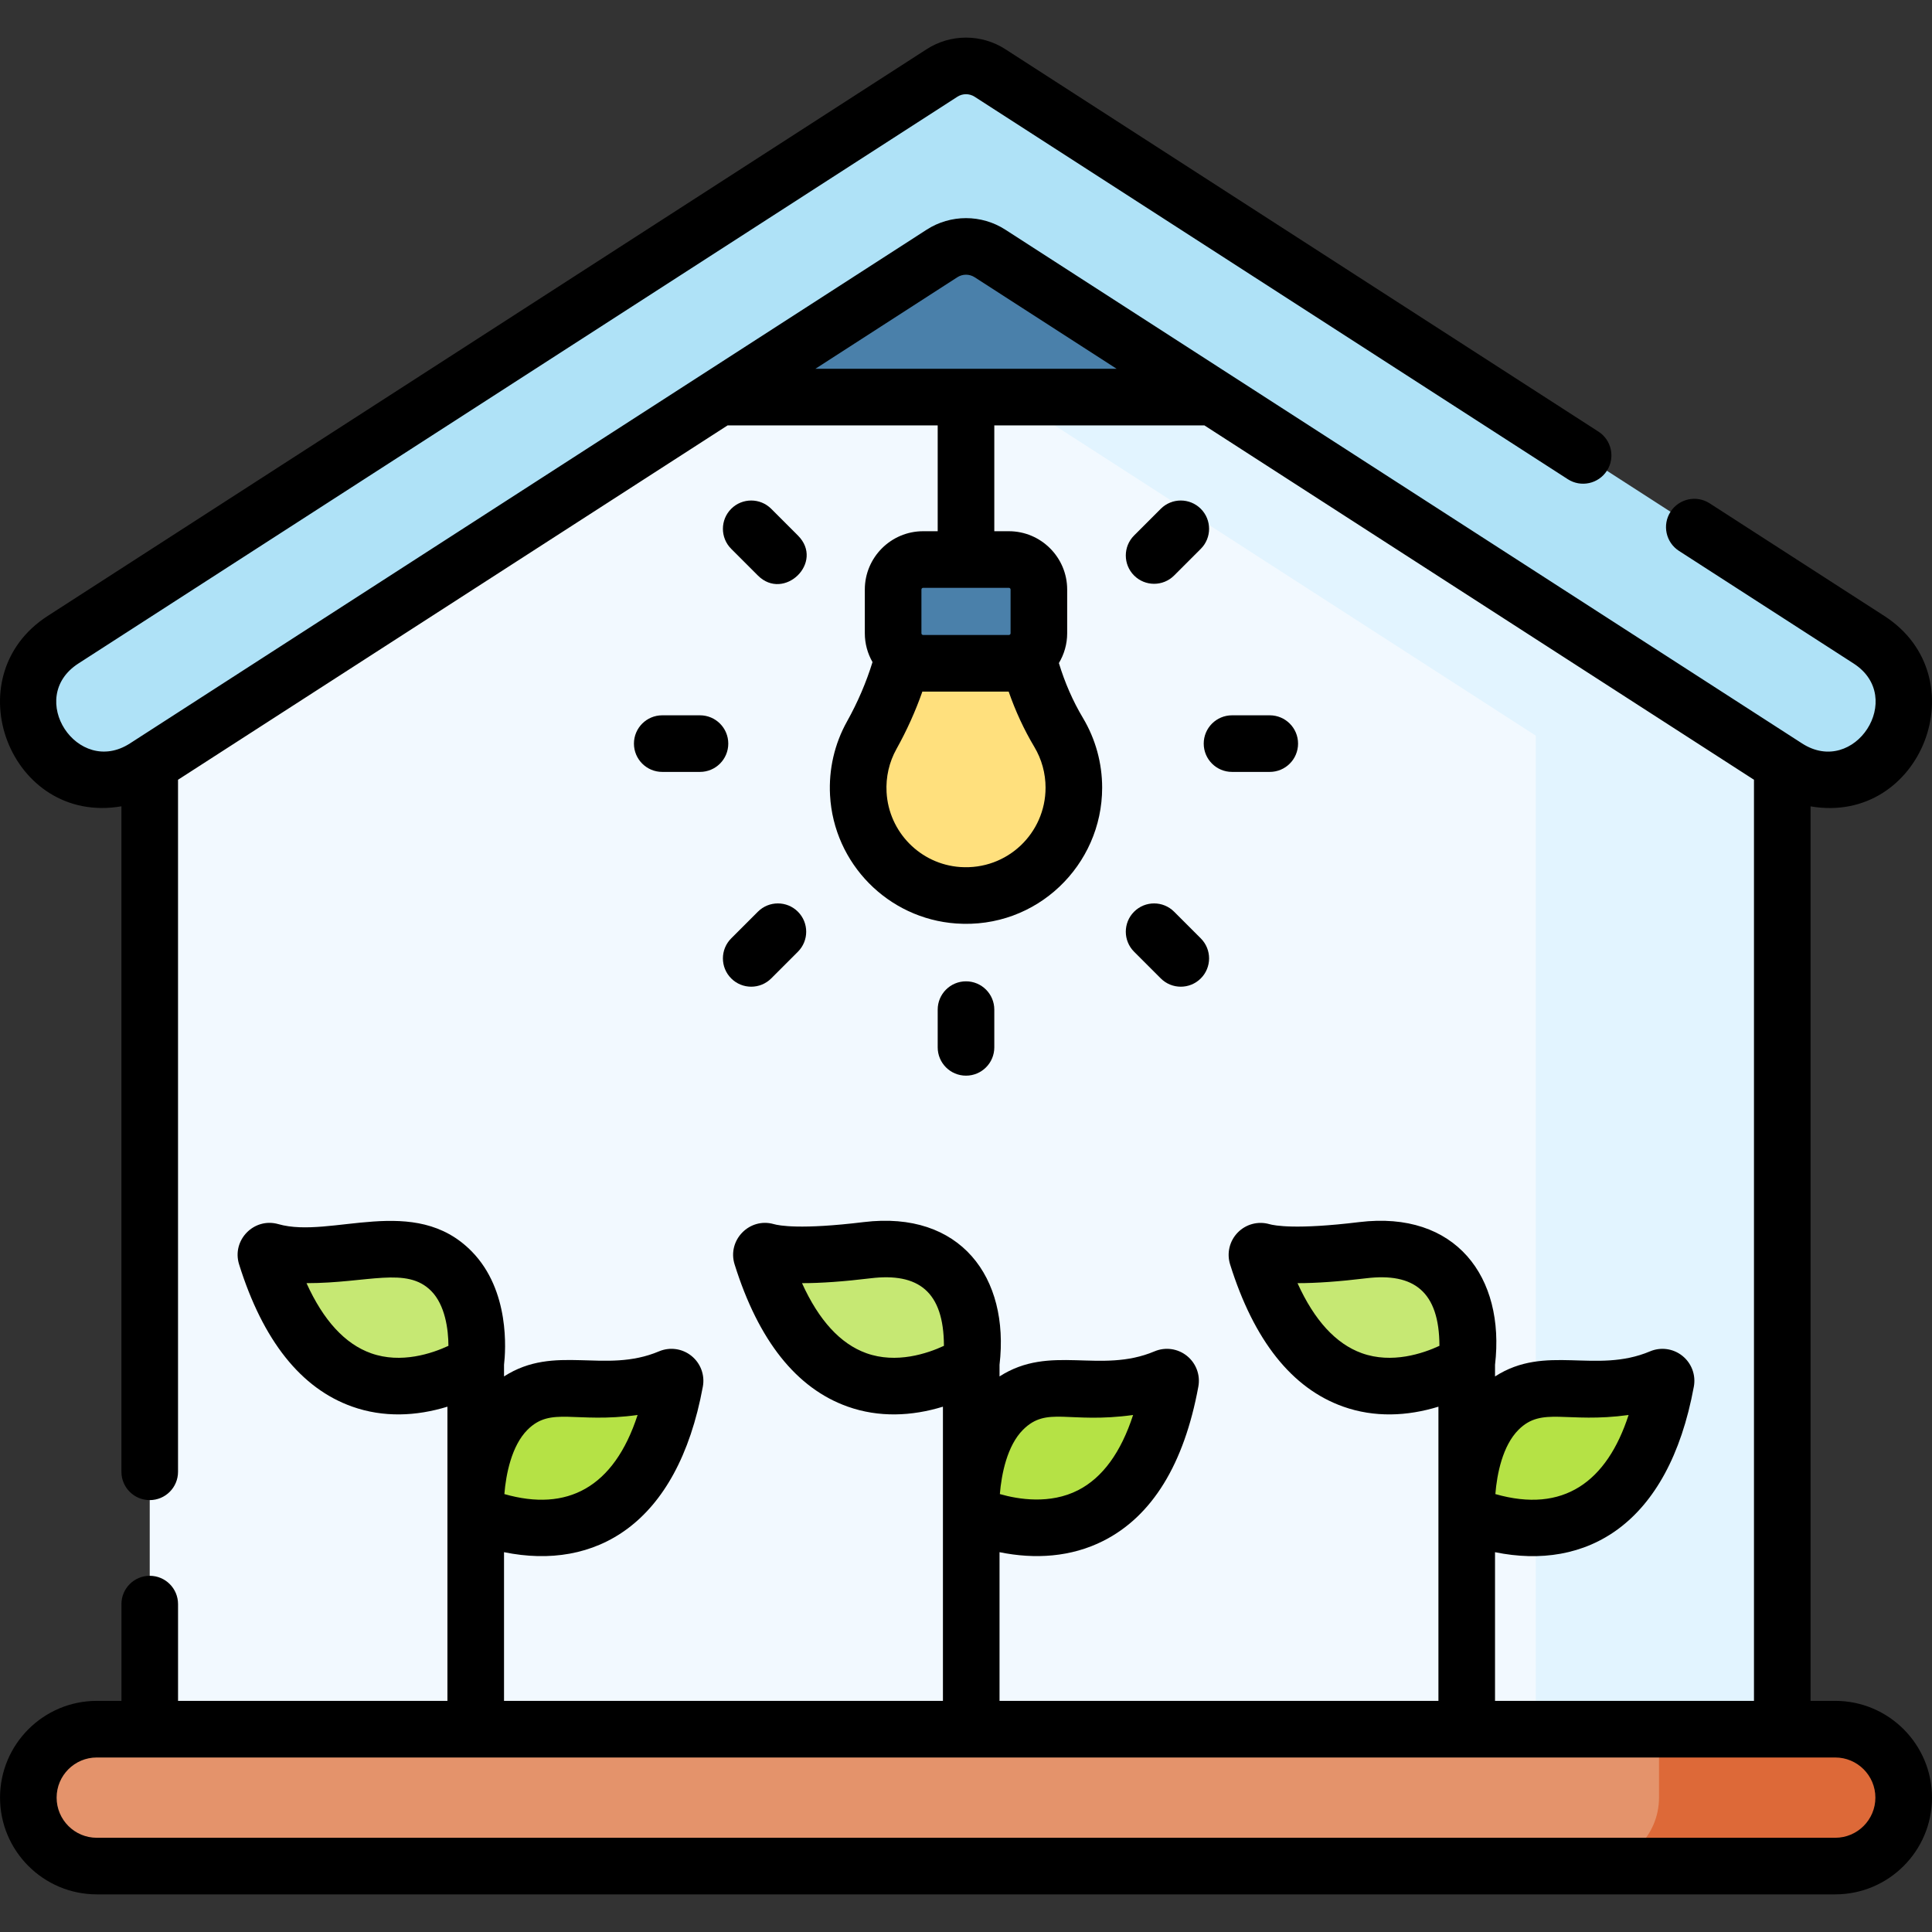 <svg id="Capa_1" enable-background="new 0 0 512 512" height="512" viewBox="0 0 512 512" width="512" xmlns="http://www.w3.org/2000/svg"><rect x="0" y="0" width="512" height="512" fill="#333333" stroke="none"/><g><g><g><g><g><g><path d="m256 35.462-216.321 139.485v301.277h432.641v-301.277z" fill="#f2f9ff"/><path d="m256 35.462-48.175 31.063 199.163 128.421v281.278h65.333v-301.277z" fill="#e2f4ff"/><path d="m7.504 186.423c0 15.916 17.619 25.52 30.995 16.894l211.143-136.145c3.871-2.496 8.845-2.496 12.716 0l211.142 136.145c13.377 8.625 30.995-.978 30.995-16.894 0-6.83-3.468-13.193-9.208-16.894l-232.929-150.194c-3.871-2.496-8.845-2.496-12.716 0l-232.93 150.193c-5.74 3.702-9.208 10.064-9.208 16.895z" fill="#afe2f7"/></g></g><path d="m486.358 494.53h-460.716c-10.017 0-18.138-8.121-18.138-18.138 0-10.017 8.121-18.138 18.138-18.138h460.716c10.017 0 18.138 8.121 18.138 18.138 0 10.017-8.121 18.138-18.138 18.138z" fill="#e4936b"/><path d="m486.358 458.254h-46.703v18.138c0 10.017-8.121 18.138-18.138 18.138h64.841c10.017 0 18.138-8.12 18.138-18.138 0-10.017-8.121-18.138-18.138-18.138z" fill="#dd6938"/></g></g><g><g><path d="m270.005 154.434v-.519h-28.01v.521c0 14.205-4.051 28.003-10.974 40.407-2.538 4.547-3.869 9.858-3.561 15.503.779 14.258 12.227 25.906 26.471 26.908 16.722 1.177 30.652-12.04 30.652-28.511 0-5.346-1.468-10.347-4.023-14.625-7.138-11.952-10.555-25.762-10.555-39.684z" fill="#ffe07d"/><path d="m267.357 175.78h-22.715c-4.394 0-7.956-3.562-7.956-7.956v-11.589c0-4.394 3.562-7.956 7.956-7.956h22.715c4.394 0 7.956 3.562 7.956 7.956v11.589c0 4.394-3.562 7.956-7.956 7.956z" fill="#4a80aa"/></g><g><path d="m321.386 105.233-59.028-38.062c-3.871-2.496-8.845-2.496-12.716 0l-59.028 38.062z" fill="#4a80aa"/></g><g><g><g><path d="m70.519 332.848c-.229-.73.441-1.438 1.176-1.228 2.869.818 10.001 1.736 26.782-.305 32.485-3.952 27.584 29.965 27.584 29.965s-38.629 25.601-55.542-28.432z" fill="#c6e873"/><path d="m178.884 366.108c.138-.752-.611-1.374-1.316-1.076-2.749 1.16-9.746 3.921-26.622 2.942-26.944-1.563-24.876 33.181-24.876 33.181s42.573 20.637 52.814-35.047z" fill="#b5e245"/></g></g><g><g><path d="m201.832 332.848c-.229-.73.441-1.438 1.176-1.228 2.869.818 10.001 1.736 26.782-.305 32.485-3.952 27.584 29.965 27.584 29.965s-38.629 25.601-55.542-28.432z" fill="#c6e873"/><path d="m310.197 366.108c.138-.752-.611-1.374-1.316-1.076-2.749 1.16-9.746 3.921-26.622 2.942-26.944-1.563-24.876 33.181-24.876 33.181s42.572 20.637 52.814-35.047z" fill="#b5e245"/></g></g><g><g><path d="m333.144 332.848c-.229-.73.441-1.438 1.176-1.228 2.869.818 10.001 1.736 26.782-.305 32.485-3.952 27.584 29.965 27.584 29.965s-38.629 25.601-55.542-28.432z" fill="#c6e873"/><path d="m441.51 366.108c.138-.752-.611-1.374-1.316-1.076-2.749 1.16-9.746 3.921-26.622 2.942-26.944-1.563-24.876 33.181-24.876 33.181s42.572 20.637 52.814-35.047z" fill="#b5e245"/></g></g></g></g></g><g><path d="m326.499 204.564h10c4.143 0 7.5-3.357 7.5-7.5s-3.357-7.5-7.5-7.5h-10c-4.142 0-7.5 3.357-7.5 7.5 0 4.142 3.357 7.5 7.5 7.5z"/><path d="m185.501 189.564h-10c-4.143 0-7.5 3.357-7.5 7.5s3.357 7.5 7.5 7.5h10c4.143 0 7.5-3.357 7.5-7.5s-3.357-7.5-7.5-7.5z"/><path d="m263.5 277.562v-10c0-4.143-3.357-7.5-7.5-7.5s-7.5 3.357-7.5 7.5v10c0 4.143 3.357 7.5 7.5 7.5 4.142 0 7.5-3.357 7.5-7.5z"/><path d="m311.152 241.611c-2.93-2.928-7.677-2.929-10.606.001-2.929 2.929-2.929 7.678.001 10.606l7.071 7.07c2.93 2.928 7.677 2.929 10.606-.001 2.929-2.929 2.929-7.678-.001-10.606z"/><path d="m211.454 141.91-7.071-7.071c-2.93-2.928-7.678-2.928-10.607 0-2.929 2.93-2.929 7.678 0 10.607l7.071 7.071c6.92 6.916 17.713-3.498 10.607-10.607z"/><path d="m307.617 134.839-7.071 7.071c-2.929 2.93-2.929 7.678 0 10.607 2.931 2.929 7.677 2.928 10.607 0l7.071-7.071c2.929-2.93 2.929-7.678 0-10.607-2.929-2.928-7.677-2.928-10.607 0z"/><path d="m200.848 241.611-7.071 7.07c-2.93 2.929-2.93 7.678-.001 10.606 2.928 2.928 7.677 2.931 10.606.001l7.071-7.07c2.93-2.929 2.93-7.678.001-10.606-2.93-2.929-7.679-2.93-10.606-.001z"/><path d="m486.357 450.754h-6.537v-237.058c29.426 5.049 44.602-34.301 19.532-50.471l-46.278-29.839c-3.478-2.243-8.122-1.241-10.368 2.239-2.244 3.481-1.242 8.123 2.239 10.368l46.277 29.838c13.973 9.01.241 30.152-13.658 21.182l-211.141-136.145c-6.332-4.082-14.513-4.082-20.845 0l-211.143 136.146c-13.852 8.93-27.737-12.106-13.659-21.182l232.931-150.194c1.392-.898 3.191-.9 4.587.001l157.184 101.352c3.48 2.245 8.123 1.242 10.368-2.239 2.244-3.481 1.242-8.123-2.239-10.368l-157.183-101.351c-6.332-4.084-14.516-4.083-20.846-.001l-232.931 150.193c-25.037 16.148-9.951 55.516 19.533 50.456v176.363c0 4.142 3.357 7.5 7.5 7.5s7.5-3.357 7.5-7.5v-183.4l145.643-93.911h55.677v28.046h-3.857c-8.522 0-15.456 6.933-15.456 15.456v11.589c0 2.78.748 5.384 2.038 7.64-1.655 5.36-3.913 10.636-6.753 15.724-3.319 5.946-4.875 12.713-4.501 19.566.988 18.101 15.362 32.709 33.434 33.981 21.364 1.513 38.678-15.487 38.678-35.993 0-6.514-1.758-12.9-5.085-18.469-2.678-4.485-4.81-9.369-6.381-14.55 1.384-2.315 2.195-5.011 2.195-7.899v-11.589c0-8.522-6.933-15.456-15.456-15.456h-3.856v-28.046h55.678l145.643 93.91v244.11h-68.626v-39.407c24.024 4.919 45.912-7.028 52.691-43.878.565-3.069-.595-6.19-3.029-8.146-2.428-1.95-5.714-2.407-8.579-1.2-14.433 6.09-27.588-2.02-41.082 6.65v-3.079c2.729-23.289-10.436-40.929-35.997-37.822-16.718 2.034-22.46.926-23.82.537-2.99-.851-6.197.004-8.369 2.23-2.179 2.235-2.953 5.473-2.022 8.45l.001.001c6.318 20.188 16.401 32.866 29.967 37.681 8.257 2.932 16.962 2.564 25.241.018v77.966h-116.314v-39.408c9.36 1.917 18.978 1.324 27.537-3.011 12.905-6.535 21.368-20.286 25.154-40.871.001-.002.001-.004.001-.006.562-3.068-.601-6.187-3.035-8.139-2.426-1.947-5.714-2.403-8.574-1.197-14.419 6.084-27.584-2.02-41.082 6.65v-3.08c2.716-23.186-10.334-40.932-35.997-37.821-16.718 2.034-22.462.926-23.818.538-6.457-1.845-12.404 4.254-10.393 10.68l.001.001c6.318 20.188 16.401 32.866 29.967 37.681 8.257 2.932 16.963 2.564 25.241.018v77.966h-116.316v-39.407c24.016 4.917 45.92-7.073 52.691-43.878.565-3.069-.595-6.19-3.029-8.146-2.428-1.95-5.715-2.407-8.579-1.2-14.42 6.087-27.54-2.051-41.082 6.65v-3.079c.444-3.79 1.597-19.661-8.521-30.01-15.195-15.541-37.281-3.269-51.293-7.274-6.457-1.845-12.405 4.253-10.394 10.68l.001.001c6.319 20.188 16.402 32.867 29.968 37.681 8.258 2.933 16.962 2.564 25.24.018-.002 1.293 0 6.803 0 77.966h-71.39v-25.647c0-4.143-3.357-7.5-7.5-7.5s-7.5 3.357-7.5 7.5v25.647h-6.537c-14.136 0-25.638 11.501-25.638 25.638s11.502 25.638 25.638 25.638h460.715c14.136 0 25.638-11.501 25.638-25.638s-11.503-25.641-25.64-25.641zm-209.274-242.012c0 12.042-10.128 21.892-22.626 21.03-10.545-.742-18.932-9.269-19.508-19.837-.22-4.018.687-7.972 2.62-11.437 2.756-4.936 5.047-10.036 6.87-15.229.068.001.134.01.203.01h22.665c1.798 5.169 4.07 10.09 6.814 14.684 1.938 3.246 2.962 6.973 2.962 10.779zm-9.726-52.963c.251 0 .456.205.456.456v11.589c0 .251-.205.456-.456.456h-22.714c-.251 0-.456-.205-.456-.456v-11.589c0-.251.205-.456.456-.456zm-51.272-58.046 37.621-24.258c1.393-.9 3.195-.9 4.588 0l37.622 24.258zm186.351 281.158c6.24-6.214 12.681-1.629 29.159-3.903-5.758 17.71-17.266 26.13-35.309 20.957.42-5.351 1.929-12.852 6.15-17.054zm-131.338.024c6.359-6.371 12.016-1.557 29.184-3.928-3.23 9.935-8.104 16.618-14.55 19.921-7.444 3.812-15.817 2.453-20.759 1.036.426-5.289 1.93-12.827 6.125-17.029zm-131.312 0c6.266-6.278 12.521-1.628 29.183-3.928-6.29 19.346-18.752 25.705-35.308 20.957.425-5.289 1.929-12.827 6.125-17.029zm221.089-20.315c-6.854-2.473-12.558-8.696-17.02-18.548h.004c5.01 0 11.073-.431 18.149-1.291 12.683-1.544 19.415 3.498 19.457 17.9-4.341 2.016-12.586 4.824-20.59 1.939zm-131.312 0c-6.854-2.473-12.558-8.696-17.02-18.548h.004c5.01 0 11.073-.431 18.149-1.291 12.66-1.536 19.415 3.469 19.457 17.9-4.341 2.016-12.586 4.824-20.59 1.939zm-131.216.034c-6.898-2.448-12.635-8.684-17.118-18.583h.004c16.287 0 26.558-4.506 33.058 2.086 3.673 3.725 4.536 10.142 4.548 14.525-4.312 2.003-12.516 4.806-20.492 1.972zm388.01 128.396h-460.714c-5.866 0-10.638-4.772-10.638-10.638s4.772-10.638 10.638-10.638h460.715c5.866 0 10.638 4.772 10.638 10.638s-4.773 10.638-10.639 10.638z"/></g></g></svg>
